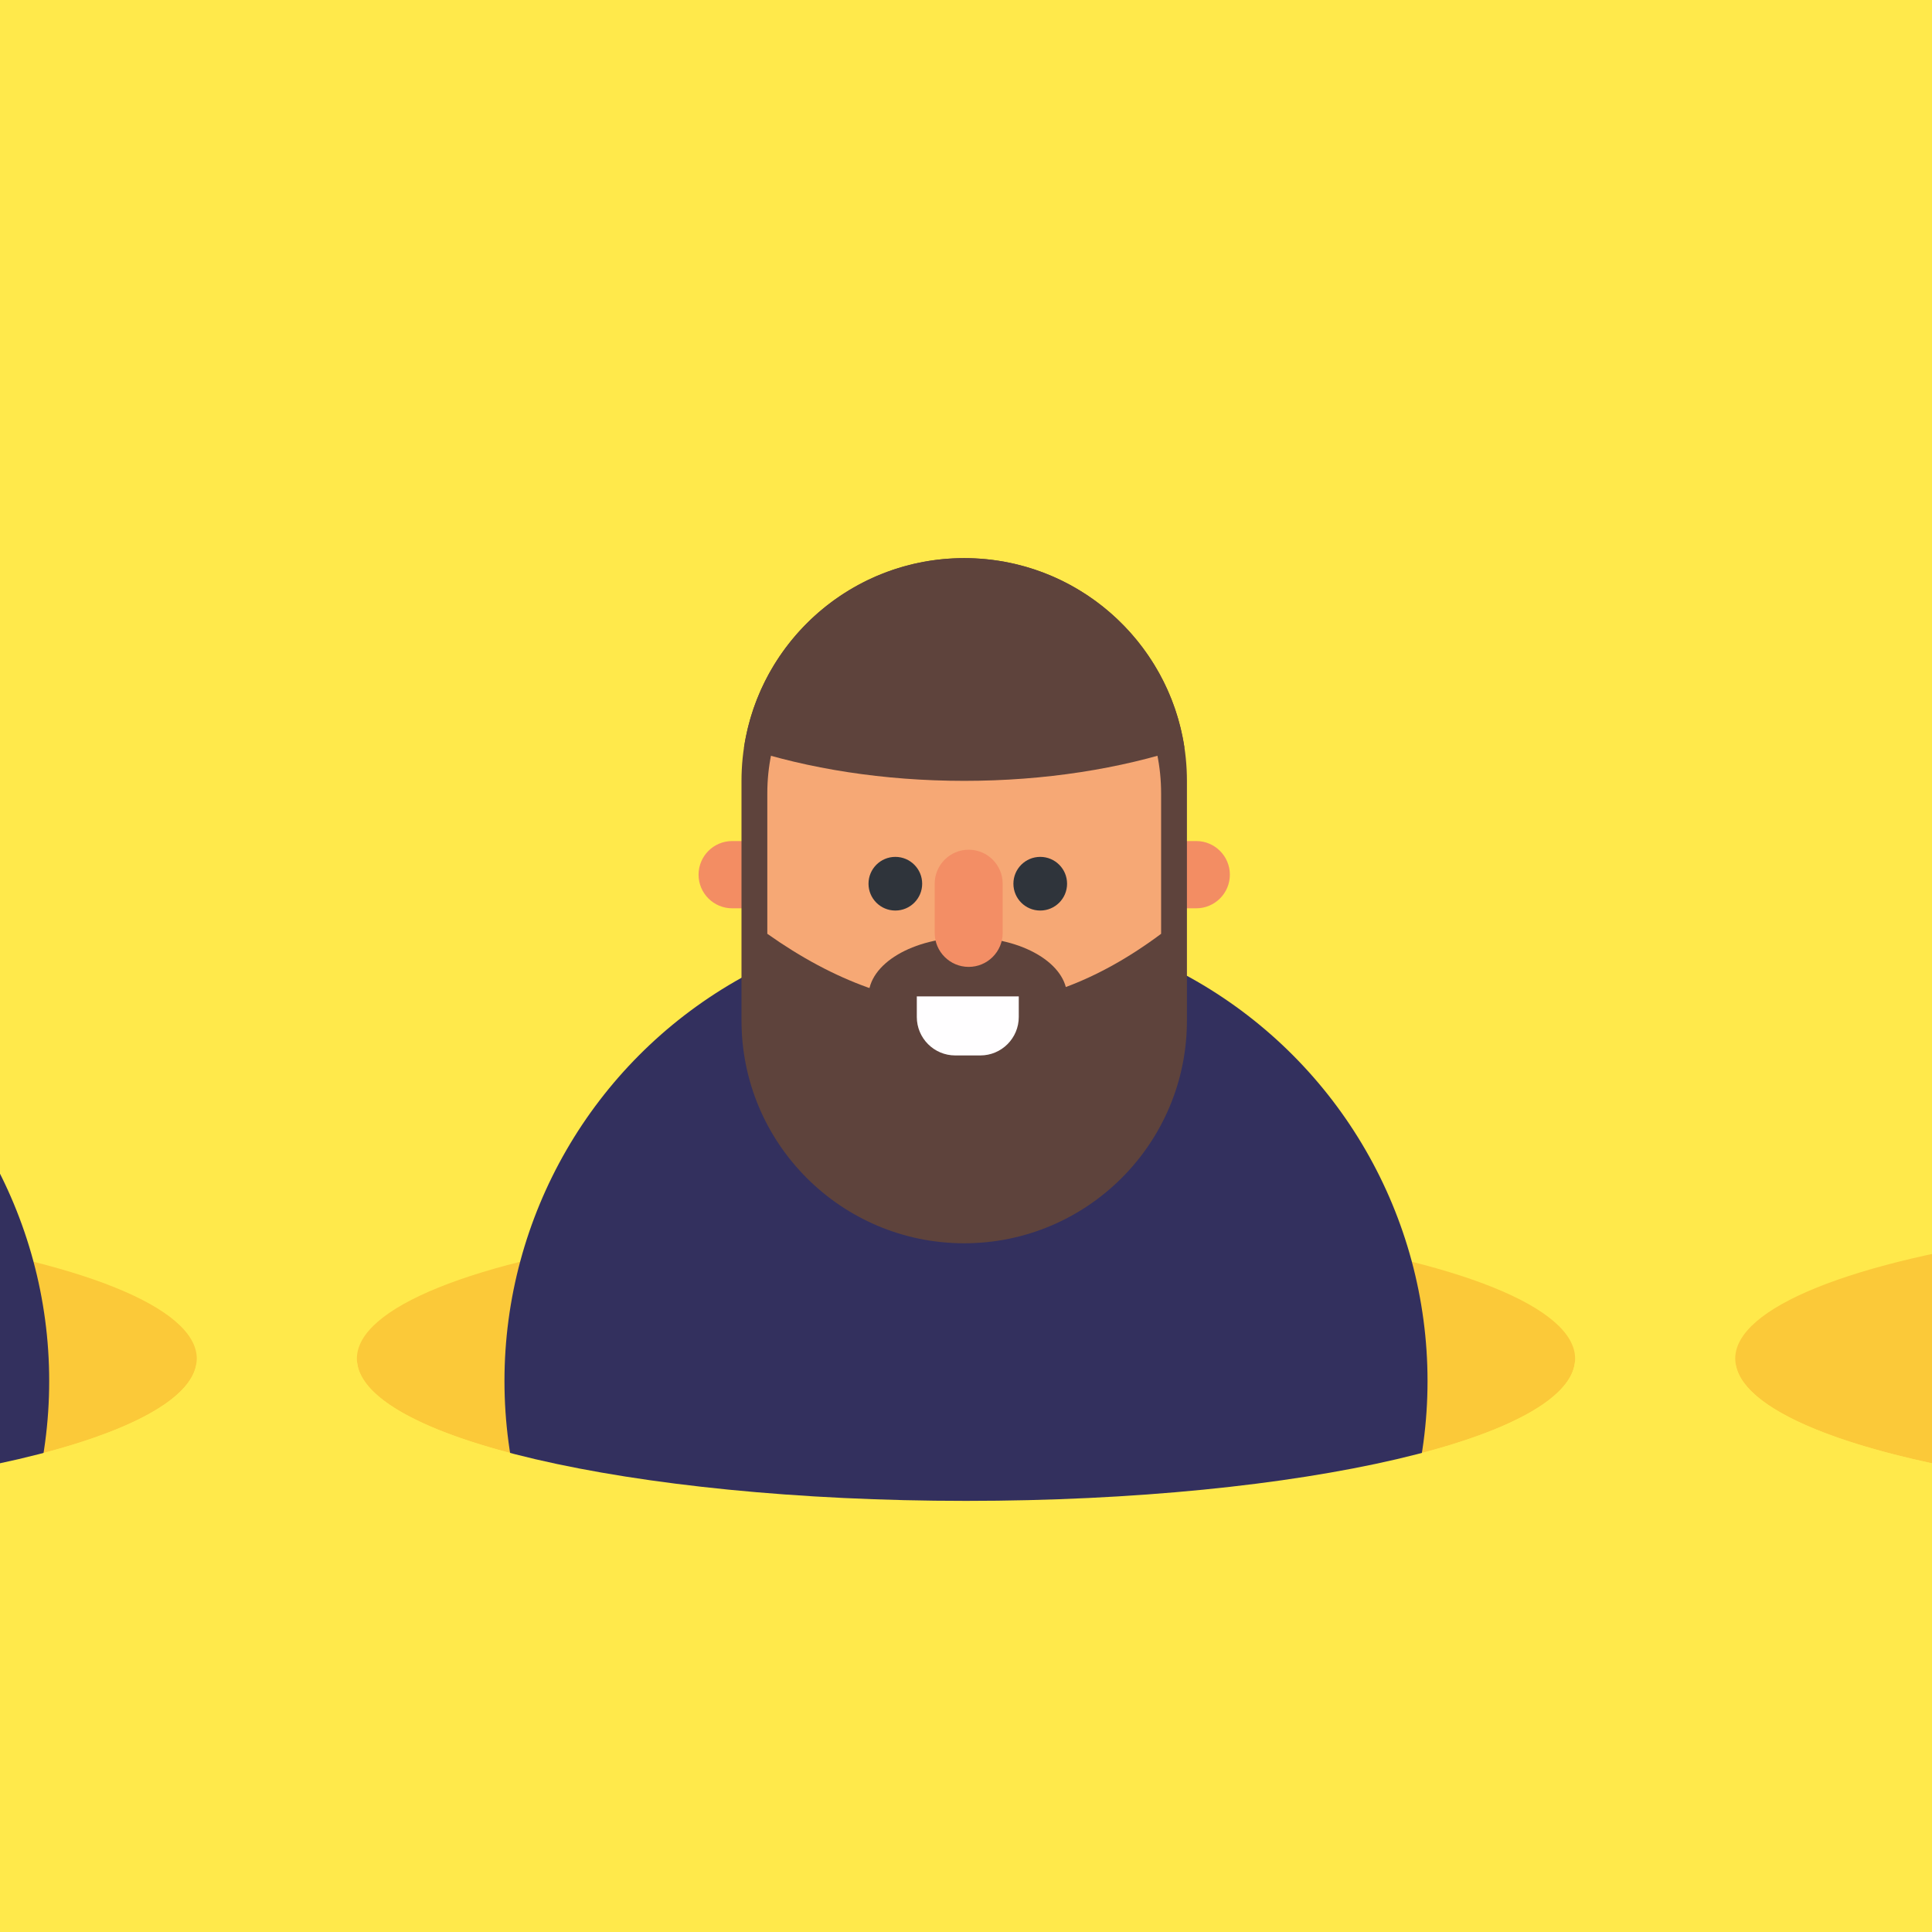 <?xml version="1.0" encoding="UTF-8" standalone="no"?>
<!-- Generator: Gravit.io -->
<svg xmlns="http://www.w3.org/2000/svg" xmlns:xlink="http://www.w3.org/1999/xlink" style="isolation:isolate" viewBox="0 0 1080 1080" width="1080pt" height="1080pt">
  <rect x="0" y="0" width="1080" height="1080" fill="#808080" stroke="none"/>
  <defs>
    <clipPath id="_clipPath_MxF8Dkiwk1DE61ESpuAKmuW45DuiKU6M">
      <rect width="1080" height="1080" />
    </clipPath>
  </defs>
  <g clip-path="url(#_clipPath_MxF8Dkiwk1DE61ESpuAKmuW45DuiKU6M)">
    <rect x="0" y="0" width="1080" height="1080" transform="matrix(1,0,0,1,0,0)" fill="rgb(255,233,75)" />
    <g>
      <ellipse cx="-230.5" cy="759.5" rx="340.5" ry="79.5" fill="rgb(251,201,57)" />
      <g>
        <circle cx="-230.5" cy="772" r="258" fill="rgb(51,48,94)" />
        <path d="M -361.2 470.15 L -101.8 470.15 C -91.424 470.15 -83 478.574 -83 488.95 L -83 488.95 C -83 499.326 -91.424 507.75 -101.8 507.75 L -361.2 507.75 C -371.576 507.75 -380 499.326 -380 488.95 L -380 488.95 C -380 478.574 -371.576 470.15 -361.2 470.15 Z" style="stroke:none;fill:#F38D63;stroke-miterlimit:10;" />
        <path d="M -231.5 312 L -231.5 312 C -162.787 312 -107 367.787 -107 436.5 L -107 570.5 C -107 639.213 -162.787 695 -231.5 695 L -231.5 695 C -300.213 695 -356 639.213 -356 570.5 L -356 436.5 C -356 367.787 -300.213 312 -231.5 312 Z" style="stroke:none;fill:#5E433C;stroke-miterlimit:10;" />
        <path d=" M -233.068 335 L -229.932 335 C -170.049 335 -121.432 383.617 -121.432 443.5 L -121.432 522 C -192.811 575.333 -266.179 575.343 -341.568 522 L -341.568 443.5 C -341.568 383.617 -292.951 335 -233.068 335 Z " fill="rgb(246,168,117)" />
        <ellipse cx="-229.5" cy="557" rx="55.5" ry="33" fill="rgb(94,67,60)" />
        <circle cx="-270" cy="494" r="15" fill="rgb(47,52,59)" />
        <circle cx="-189" cy="494" r="15" fill="rgb(47,52,59)" />
        <path d="M -229 475 L -229 475 C -218.514 475 -210 483.514 -210 494 L -210 521.5 C -210 531.986 -218.514 540.5 -229 540.5 L -229 540.5 C -239.486 540.5 -248 531.986 -248 521.5 L -248 494 C -248 483.514 -239.486 475 -229 475 Z" style="stroke:none;fill:#F38E65;stroke-miterlimit:10;" />
        <path d=" M -108.403 417.94 C -117.354 358.012 -169.096 312 -231.5 312 L -231.5 312 C -293.904 312 -345.646 358.012 -354.597 417.94 C -318.826 429.713 -276.644 436.5 -231.5 436.5 C -186.356 436.5 -144.174 429.713 -108.403 417.94 Z " fill="rgb(94,67,60)" />
        <path d=" M -258 557 L -201 557 L -201 568.5 C -201 580.366 -210.634 590 -222.5 590 L -236.5 590 C -248.366 590 -258 580.366 -258 568.5 L -258 557 Z " fill="rgb(255,254,255)" />
      </g>
      <path d=" M -571 759.5 L -571 1080 L 110 1080 L 110 759.5 L 110 759.5 C 110 803.377 -42.573 839 -230.5 839 C -418.427 839 -571 803.377 -571 759.5 L -571 759.5 Z " fill="rgb(255,233,75)" />
    </g>
    <g>
      <ellipse cx="540" cy="759.5" rx="340.5" ry="79.5" fill="rgb(251,201,57)" />
      <g>
        <circle cx="540" cy="772" r="258" fill="rgb(51,48,94)" />
        <path d="M 409.3 470.15 L 668.7 470.15 C 679.076 470.15 687.5 478.574 687.5 488.95 L 687.5 488.95 C 687.5 499.326 679.076 507.75 668.7 507.75 L 409.3 507.75 C 398.924 507.75 390.5 499.326 390.5 488.95 L 390.5 488.95 C 390.5 478.574 398.924 470.15 409.3 470.15 Z" style="stroke:none;fill:#F38D63;stroke-miterlimit:10;" />
        <path d="M 539 312 L 539 312 C 607.713 312 663.5 367.787 663.5 436.5 L 663.5 570.5 C 663.5 639.213 607.713 695 539 695 L 539 695 C 470.287 695 414.5 639.213 414.5 570.5 L 414.5 436.5 C 414.5 367.787 470.287 312 539 312 Z" style="stroke:none;fill:#5E433C;stroke-miterlimit:10;" />
        <path d=" M 537.432 335 L 540.568 335 C 600.451 335 649.068 383.617 649.068 443.5 L 649.068 522 C 577.689 575.333 504.321 575.343 428.932 522 L 428.932 443.5 C 428.932 383.617 477.549 335 537.432 335 Z " fill="rgb(246,168,117)" />
        <ellipse cx="541" cy="557" rx="55.5" ry="33" fill="rgb(94,67,60)" />
        <circle cx="500.5" cy="494" r="15" fill="rgb(47,52,59)" />
        <circle cx="581.5" cy="494" r="15" fill="rgb(47,52,59)" />
        <path d="M 541.5 475 L 541.5 475 C 551.986 475 560.5 483.514 560.5 494 L 560.5 521.5 C 560.5 531.986 551.986 540.5 541.5 540.5 L 541.5 540.5 C 531.014 540.5 522.5 531.986 522.5 521.5 L 522.5 494 C 522.5 483.514 531.014 475 541.5 475 Z" style="stroke:none;fill:#F38E65;stroke-miterlimit:10;" />
        <path d=" M 662.097 417.94 C 653.146 358.012 601.404 312 539 312 L 539 312 C 476.596 312 424.854 358.012 415.903 417.94 C 451.674 429.713 493.856 436.5 539 436.5 C 584.144 436.5 626.326 429.713 662.097 417.94 Z " fill="rgb(94,67,60)" />
        <path d=" M 512.5 557 L 569.5 557 L 569.5 568.5 C 569.5 580.366 559.866 590 548 590 L 534 590 C 522.134 590 512.5 580.366 512.5 568.5 L 512.5 557 Z " fill="rgb(255,254,255)" />
      </g>
      <path d=" M 199.5 759.5 L 199.5 1080 L 880.5 1080 L 880.5 759.5 L 880.5 759.5 C 880.5 803.377 727.927 839 540 839 C 352.073 839 199.5 803.377 199.5 759.5 L 199.5 759.5 Z " fill="rgb(255,233,75)" />
    </g>
    <g>
      <ellipse cx="1310.5" cy="759.5" rx="340.5" ry="79.5" fill="rgb(251,201,57)" />
      <g>
        <circle cx="1310.5" cy="1299" r="258" fill="rgb(51,48,94)" />
        <path d="M 1179.8 997.15 L 1439.2 997.15 C 1449.576 997.15 1458 1005.574 1458 1015.95 L 1458 1015.95 C 1458 1026.326 1449.576 1034.75 1439.2 1034.75 L 1179.8 1034.75 C 1169.424 1034.75 1161 1026.326 1161 1015.95 L 1161 1015.95 C 1161 1005.574 1169.424 997.15 1179.8 997.15 Z" style="stroke:none;fill:#F38D63;stroke-miterlimit:10;" />
        <path d="M 1309.5 839 L 1309.5 839 C 1378.213 839 1434 894.787 1434 963.5 L 1434 1097.5 C 1434 1166.213 1378.213 1222 1309.5 1222 L 1309.5 1222 C 1240.787 1222 1185 1166.213 1185 1097.5 L 1185 963.5 C 1185 894.787 1240.787 839 1309.5 839 Z" style="stroke:none;fill:#5E433C;stroke-miterlimit:10;" />
        <path d=" M 1307.932 862 L 1311.068 862 C 1370.951 862 1419.568 910.617 1419.568 970.5 L 1419.568 1049 C 1348.189 1102.333 1274.821 1102.343 1199.432 1049 L 1199.432 970.5 C 1199.432 910.617 1248.049 862 1307.932 862 Z " fill="rgb(246,168,117)" />
        <ellipse cx="1311.5" cy="1084" rx="55.5" ry="33" fill="rgb(94,67,60)" />
        <circle cx="1271" cy="1021" r="15" fill="rgb(47,52,59)" />
        <circle cx="1352" cy="1021" r="15" fill="rgb(47,52,59)" />
        <path d="M 1312 1002 L 1312 1002 C 1322.486 1002 1331 1010.514 1331 1021 L 1331 1048.5 C 1331 1058.986 1322.486 1067.5 1312 1067.5 L 1312 1067.5 C 1301.514 1067.5 1293 1058.986 1293 1048.5 L 1293 1021 C 1293 1010.514 1301.514 1002 1312 1002 Z" style="stroke:none;fill:#F38E65;stroke-miterlimit:10;" />
        <path d=" M 1432.597 944.94 C 1423.646 885.012 1371.904 839 1309.5 839 L 1309.5 839 C 1247.096 839 1195.354 885.012 1186.403 944.94 C 1222.174 956.713 1264.356 963.5 1309.5 963.5 C 1354.644 963.5 1396.826 956.713 1432.597 944.94 Z " fill="rgb(94,67,60)" />
        <path d=" M 1283 1084 L 1340 1084 L 1340 1095.5 C 1340 1107.366 1330.366 1117 1318.5 1117 L 1304.5 1117 C 1292.634 1117 1283 1107.366 1283 1095.5 L 1283 1084 Z " fill="rgb(255,254,255)" />
      </g>
      <path d=" M 970 759.5 L 970 1080 L 1651 1080 L 1651 759.5 L 1651 759.5 C 1651 803.377 1498.427 839 1310.5 839 C 1122.573 839 970 803.377 970 759.5 L 970 759.5 Z " fill="rgb(255,233,75)" />
    </g>
    <g>
      <ellipse cx="2081" cy="759.5" rx="340.5" ry="79.5" fill="rgb(251,201,57)" />
      <g>
        <circle cx="2081" cy="1299" r="258" fill="rgb(51,48,94)" />
        <path d="M 1950.3 997.15 L 2209.7 997.15 C 2220.076 997.15 2228.5 1005.574 2228.5 1015.95 L 2228.5 1015.95 C 2228.5 1026.326 2220.076 1034.75 2209.7 1034.75 L 1950.3 1034.75 C 1939.924 1034.75 1931.5 1026.326 1931.5 1015.95 L 1931.5 1015.95 C 1931.5 1005.574 1939.924 997.15 1950.3 997.15 Z" style="stroke:none;fill:#F38D63;stroke-miterlimit:10;" />
        <path d="M 2080 839 L 2080 839 C 2148.713 839 2204.5 894.787 2204.5 963.5 L 2204.5 1097.5 C 2204.5 1166.213 2148.713 1222 2080 1222 L 2080 1222 C 2011.287 1222 1955.5 1166.213 1955.5 1097.5 L 1955.5 963.5 C 1955.5 894.787 2011.287 839 2080 839 Z" style="stroke:none;fill:#5E433C;stroke-miterlimit:10;" />
        <path d=" M 2078.432 862 L 2081.568 862 C 2141.451 862 2190.068 910.617 2190.068 970.5 L 2190.068 1049 C 2118.689 1102.333 2045.321 1102.343 1969.932 1049 L 1969.932 970.5 C 1969.932 910.617 2018.549 862 2078.432 862 Z " fill="rgb(246,168,117)" />
        <ellipse cx="2082" cy="1084" rx="55.5" ry="33" fill="rgb(94,67,60)" />
        <circle cx="2041.5" cy="1021" r="15" fill="rgb(47,52,59)" />
        <circle cx="2122.5" cy="1021" r="15" fill="rgb(47,52,59)" />
        <path d="M 2082.5 1002 L 2082.5 1002 C 2092.986 1002 2101.5 1010.514 2101.5 1021 L 2101.5 1048.5 C 2101.5 1058.986 2092.986 1067.5 2082.5 1067.5 L 2082.5 1067.5 C 2072.014 1067.5 2063.5 1058.986 2063.5 1048.5 L 2063.5 1021 C 2063.5 1010.514 2072.014 1002 2082.5 1002 Z" style="stroke:none;fill:#F38E65;stroke-miterlimit:10;" />
        <path d=" M 2203.097 944.94 C 2194.146 885.012 2142.404 839 2080 839 L 2080 839 C 2017.596 839 1965.854 885.012 1956.903 944.94 C 1992.674 956.713 2034.856 963.5 2080 963.5 C 2125.144 963.5 2167.326 956.713 2203.097 944.94 Z " fill="rgb(94,67,60)" />
        <path d=" M 2053.5 1084 L 2110.5 1084 L 2110.5 1095.5 C 2110.5 1107.366 2100.866 1117 2089 1117 L 2075 1117 C 2063.134 1117 2053.5 1107.366 2053.5 1095.5 L 2053.5 1084 Z " fill="rgb(255,254,255)" />
      </g>
      <path d=" M 1740.5 759.5 L 1740.5 1080 L 2421.5 1080 L 2421.5 759.5 L 2421.5 759.5 C 2421.5 803.377 2268.927 839 2081 839 C 1893.073 839 1740.5 803.377 1740.5 759.5 L 1740.5 759.5 Z " fill="rgb(255,233,75)" />
    </g>
  </g>
</svg>